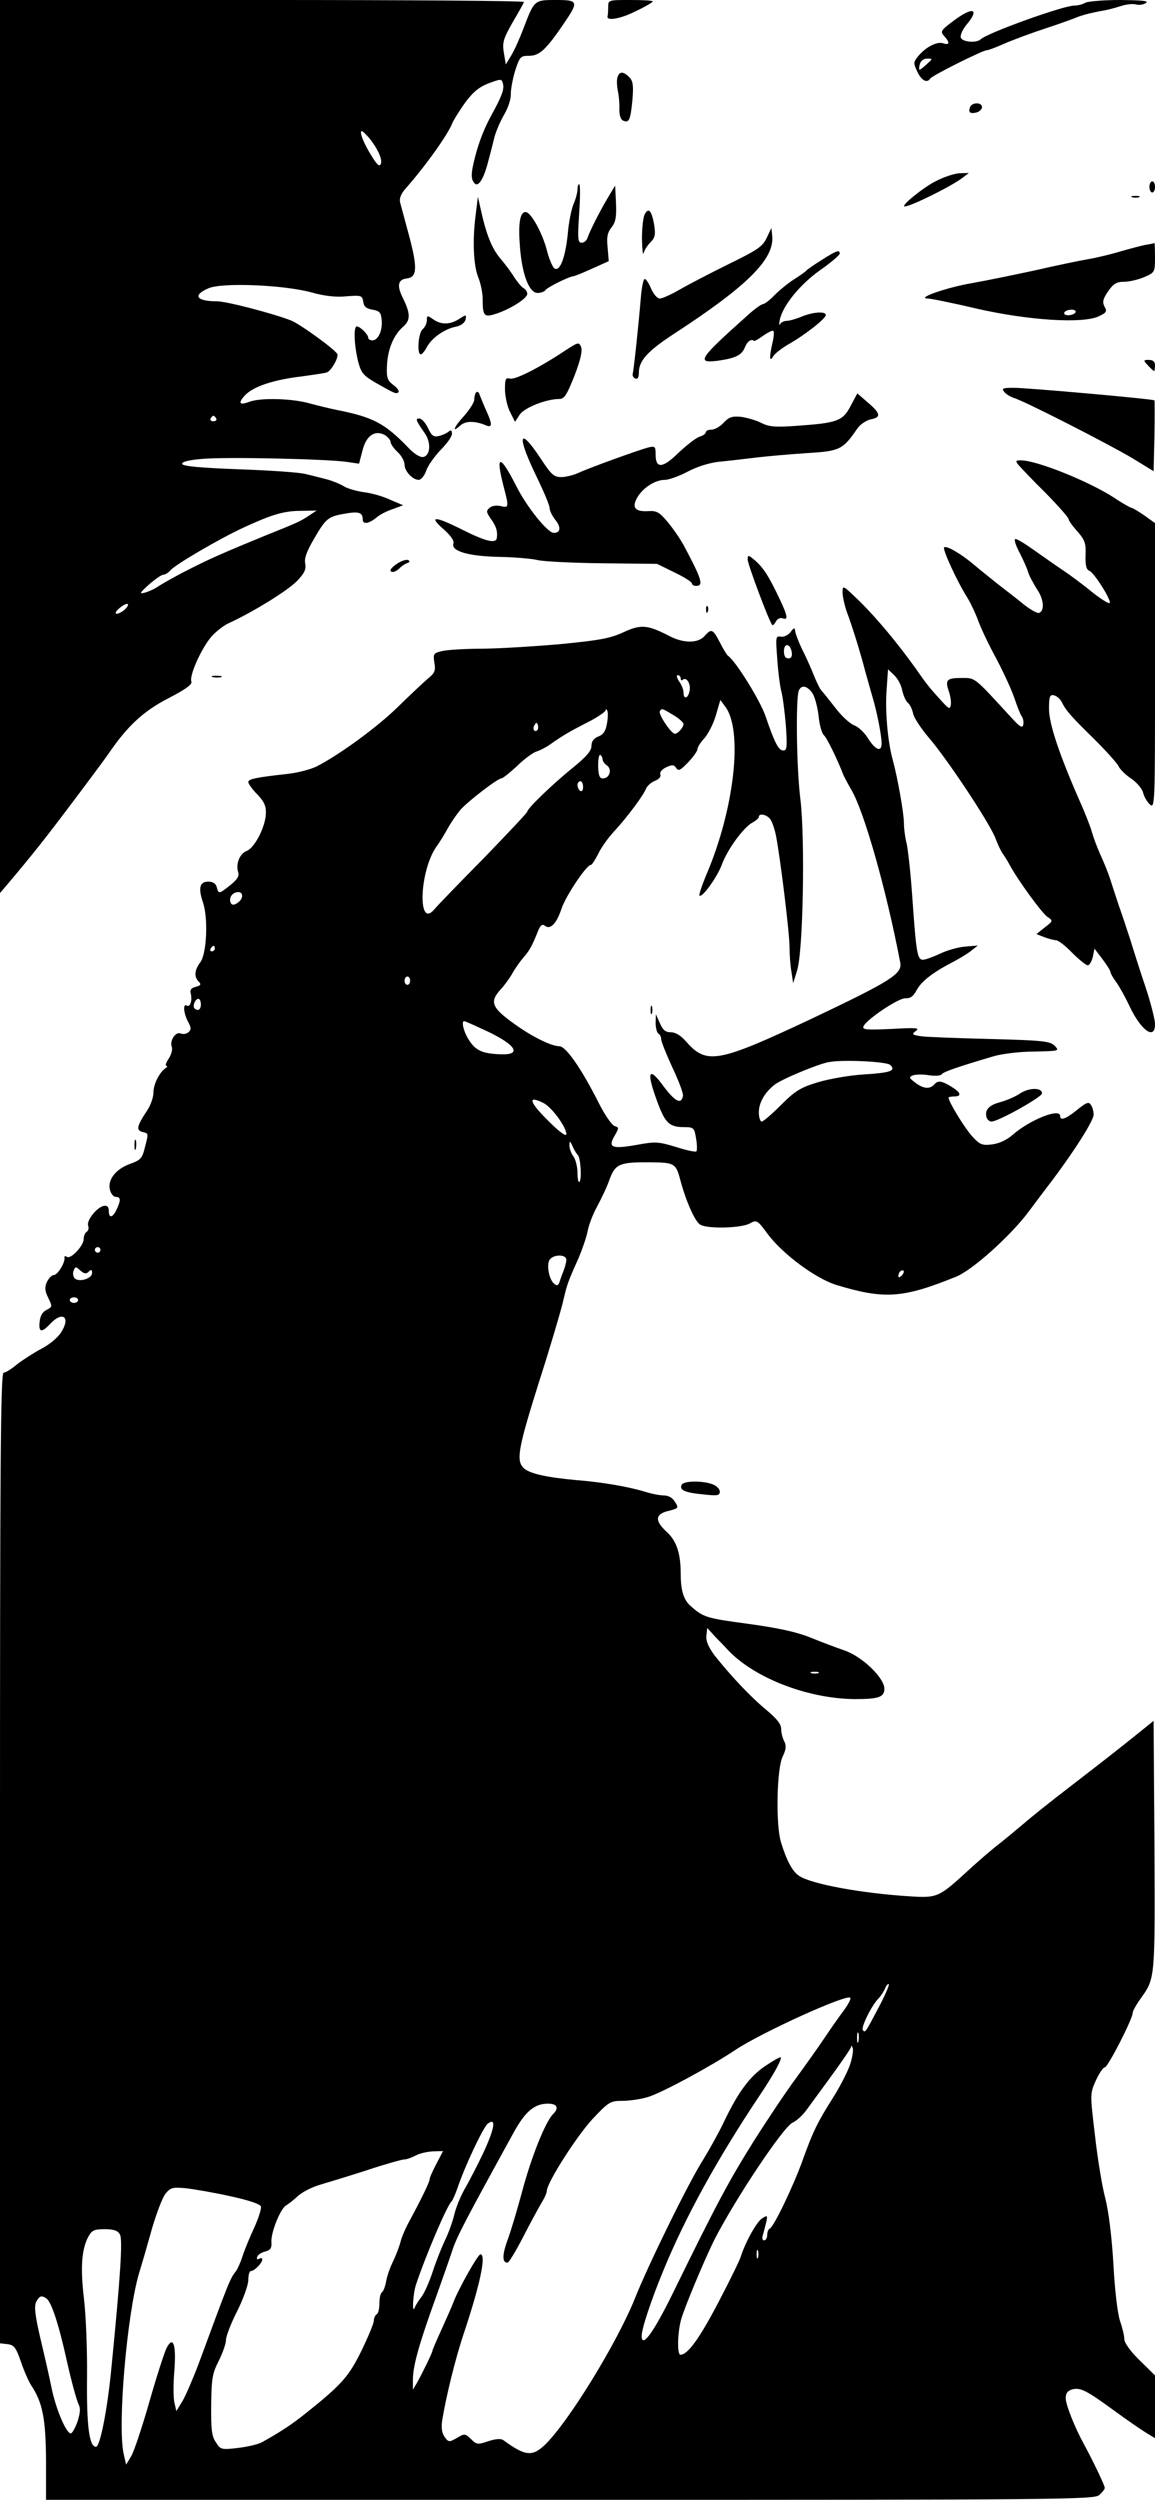<?xml version="1.0" standalone="no"?>
<!DOCTYPE svg PUBLIC "-//W3C//DTD SVG 20010904//EN"
 "http://www.w3.org/TR/2001/REC-SVG-20010904/DTD/svg10.dtd">
<svg version="1.0" xmlns="http://www.w3.org/2000/svg"
 width="414pt" height="896pt" viewBox="0 0 414 896"
 preserveAspectRatio="xMidYMid meet">

<g transform="translate(0,896) scale(0.1,-0.1)"
fill="#000000" stroke="none">
<path d="M0 7360 l0 -1601 28 33 c51 60 107 129 137 168 70 90 203 268 225
300 67 98 124 151 213 197 62 32 87 50 83 60 -8 19 31 109 66 154 15 20 45 44
65 54 88 40 214 118 247 152 27 28 34 42 30 63 -4 18 5 43 30 86 43 75 52 82
107 92 54 10 69 6 69 -19 0 -20 22 -17 52 8 9 8 34 21 55 28 l38 14 -47 20
c-25 12 -68 24 -95 27 -26 4 -59 13 -72 22 -14 8 -41 19 -60 24 -20 5 -54 14
-76 19 -22 6 -129 13 -239 17 -137 5 -201 11 -203 19 -3 7 21 14 70 18 79 8
455 0 523 -11 l41 -6 12 46 c13 54 44 76 80 57 11 -7 21 -18 21 -25 0 -7 11
-23 25 -36 14 -13 25 -33 25 -45 0 -24 29 -55 51 -55 8 0 21 15 27 34 7 19 31
52 52 74 22 22 40 47 40 57 0 13 -4 15 -12 8 -7 -6 -23 -13 -35 -16 -19 -4
-26 1 -39 29 -9 19 -23 34 -31 34 -15 0 -13 -6 19 -52 24 -34 21 -81 -5 -86
-11 -2 -33 11 -55 35 -83 86 -126 108 -252 133 -25 5 -70 16 -100 24 -62 18
-176 21 -216 6 -36 -14 -42 -5 -16 23 29 31 100 55 197 67 44 6 87 12 96 15
15 5 39 45 39 64 0 12 -132 108 -166 122 -67 26 -232 69 -266 69 -75 0 -89 22
-30 47 50 21 268 12 368 -15 46 -13 88 -18 126 -14 53 4 56 3 60 -19 2 -18 11
-25 33 -29 25 -4 31 -10 33 -37 4 -38 -13 -73 -33 -73 -8 0 -15 4 -15 9 0 12
-29 41 -41 41 -12 0 -10 -63 4 -123 11 -43 18 -52 62 -78 70 -40 75 -42 83
-35 4 4 -4 16 -18 26 -21 16 -25 26 -23 67 2 59 23 111 57 141 28 24 28 47 0
104 -22 44 -18 66 14 70 38 4 39 39 7 158 -14 52 -28 104 -31 115 -3 13 3 30
18 47 74 84 153 195 169 236 5 12 26 46 47 75 29 39 51 56 85 69 44 16 45 16
50 -3 5 -19 -5 -45 -40 -109 -26 -47 -45 -95 -59 -148 -17 -65 -17 -85 -2
-100 13 -13 33 19 48 80 6 21 15 57 21 81 5 23 22 62 36 86 15 25 25 58 24 75
0 17 7 55 16 84 16 49 19 52 50 52 37 0 61 23 125 117 53 78 51 83 -30 83 -77
0 -77 0 -116 -103 -13 -34 -32 -77 -43 -95 l-20 -33 -7 42 c-6 36 -2 50 31
108 21 36 40 69 41 74 2 4 -420 7 -937 7 l-941 0 0 -1600z m1321 1108 c31 -37
51 -79 44 -95 -4 -12 -13 -5 -33 28 -27 42 -46 89 -35 89 3 0 13 -10 24 -22z
m-546 -1008 c3 -5 -1 -10 -10 -10 -9 0 -13 5 -10 10 3 6 8 10 10 10 2 0 7 -4
10 -10z m331 -349 c-28 -19 -41 -25 -156 -71 -144 -59 -201 -84 -275 -122 -44
-22 -91 -49 -105 -58 -14 -10 -36 -20 -50 -24 -22 -6 -20 -2 14 29 22 19 45
35 51 35 7 0 18 7 25 15 17 21 178 115 265 155 100 46 143 59 205 59 l55 1
-29 -19z m-659 -336 c-9 -8 -22 -15 -29 -15 -7 1 -3 9 11 21 27 22 42 18 18
-6z"/>
<path d="M2180 8935 c0 -14 -1 -28 -2 -32 -7 -20 46 -11 101 17 34 16 61 32
61 35 0 3 -36 5 -80 5 -79 0 -80 0 -80 -25z"/>
<path d="M3890 8950 c-8 -5 -26 -10 -39 -10 -40 0 -312 -98 -336 -121 -15 -14
-65 -10 -71 6 -3 8 6 29 20 46 50 59 23 67 -48 13 -44 -33 -46 -37 -32 -53 22
-24 20 -34 -4 -26 -23 7 -64 -15 -91 -49 -15 -19 -15 -23 -1 -53 15 -32 35
-42 46 -25 6 11 189 102 203 102 6 0 35 11 64 24 30 13 97 38 149 55 52 17
104 36 115 41 11 4 34 11 50 14 17 4 39 8 50 10 11 2 36 9 55 15 19 6 42 8 52
5 10 -3 26 -1 35 5 13 8 -12 10 -92 11 -60 0 -117 -5 -125 -10z m-568 -220
c-12 -11 -23 -20 -26 -20 -2 0 -2 9 1 20 3 12 14 20 26 20 21 0 21 0 -1 -20z"/>
<path d="M2214 8685 c-4 -8 -3 -30 0 -48 4 -17 7 -48 6 -68 0 -24 5 -39 15
-42 20 -8 25 3 32 76 4 51 2 66 -11 80 -21 21 -35 22 -42 2z"/>
<path d="M3477 8576 c-7 -19 0 -25 24 -19 10 3 19 12 19 19 0 18 -36 18 -43 0z"/>
<path d="M3351 8309 c-46 -24 -125 -89 -108 -89 21 0 167 72 206 102 l24 18
-34 -1 c-19 -1 -58 -14 -88 -30z"/>
<path d="M4120 8290 c0 -11 5 -20 10 -20 6 0 10 9 10 20 0 11 -4 20 -10 20 -5
0 -10 -9 -10 -20z"/>
<path d="M2070 8281 c0 -10 -6 -34 -14 -52 -8 -19 -18 -68 -21 -109 -9 -86
-29 -137 -49 -121 -6 6 -18 33 -25 61 -16 64 -58 140 -77 140 -21 0 -27 -43
-20 -129 8 -97 33 -161 63 -161 12 0 25 5 28 10 6 10 87 50 101 50 3 0 33 12
66 27 l60 27 -4 48 c-4 38 -1 54 14 73 15 19 18 37 16 87 l-3 63 -27 -45 c-32
-54 -64 -119 -72 -142 -3 -10 -12 -18 -21 -18 -14 0 -15 14 -9 105 4 58 4 105
0 105 -3 0 -6 -8 -6 -19z"/>
<path d="M4058 8253 c6 -2 18 -2 25 0 6 3 1 5 -13 5 -14 0 -19 -2 -12 -5z"/>
<path d="M1705 8190 c-12 -92 -8 -183 10 -226 8 -20 15 -54 15 -74 0 -65 5
-69 53 -53 51 18 107 54 107 70 0 7 -6 16 -13 20 -8 4 -22 22 -33 38 -10 17
-33 48 -51 69 -31 37 -51 88 -71 181 l-9 40 -8 -65z"/>
<path d="M2311 8192 c-6 -11 -10 -51 -10 -89 1 -37 3 -60 6 -50 3 11 14 28 25
39 16 16 18 27 13 61 -9 52 -20 65 -34 39z"/>
<path d="M2748 8107 c-15 -31 -33 -43 -135 -93 -65 -32 -144 -73 -175 -91 -31
-18 -64 -33 -73 -33 -9 0 -22 15 -31 35 -8 19 -18 35 -23 35 -5 0 -11 -30 -14
-67 -8 -97 -25 -257 -29 -272 -2 -8 3 -16 10 -18 8 -3 12 5 12 22 0 42 32 77
122 136 266 173 364 270 356 353 l-3 29 -17 -36z"/>
<path d="M4110 8083 c-14 -2 -54 -13 -90 -23 -36 -11 -90 -24 -120 -29 -30 -5
-116 -23 -190 -40 -74 -16 -176 -37 -227 -46 -88 -15 -201 -54 -158 -55 11 0
90 -16 175 -36 183 -42 379 -55 438 -28 28 13 31 18 21 35 -8 17 -6 27 13 55
19 27 30 34 57 34 19 0 52 8 73 17 37 16 38 18 38 70 0 29 -1 52 -2 52 -2 -1
-14 -4 -28 -6z m-255 -243 c-3 -5 -15 -10 -26 -10 -11 0 -17 5 -14 10 3 6 15
10 26 10 11 0 17 -4 14 -10z"/>
<path d="M2945 8028 c-27 -17 -52 -34 -55 -38 -3 -4 -23 -18 -45 -32 -22 -14
-53 -40 -70 -57 -16 -17 -35 -31 -40 -31 -6 0 -31 -18 -55 -40 -175 -156 -186
-173 -107 -163 63 9 86 20 97 48 8 21 23 32 33 23 1 -2 16 7 33 19 17 12 34
20 36 17 3 -3 2 -22 -3 -42 -12 -52 -11 -72 2 -50 5 10 31 30 57 45 58 33 132
91 132 104 0 14 -46 11 -87 -6 -19 -8 -44 -15 -53 -15 -10 0 -21 -6 -24 -12
-3 -7 -4 0 -1 15 10 51 73 128 145 179 39 27 70 54 70 59 0 15 -12 11 -65 -23z"/>
<path d="M1530 7812 c0 -11 -7 -25 -15 -32 -16 -13 -21 -90 -7 -90 5 0 15 12
22 26 18 33 63 65 104 73 19 4 32 14 35 26 3 18 2 18 -23 2 -32 -21 -65 -22
-94 -1 -20 14 -22 14 -22 -4z"/>
<path d="M2025 7703 c-90 -60 -178 -105 -197 -100 -16 4 -18 -1 -18 -41 1 -26
9 -62 19 -80 l17 -34 17 26 c17 25 95 56 142 56 18 0 27 15 54 83 22 57 29 89
24 103 -8 19 -10 18 -58 -13z"/>
<path d="M4115 7650 c10 -11 20 -20 22 -20 1 0 3 9 3 20 0 14 -7 20 -22 20
-20 0 -21 -1 -3 -20z"/>
<path d="M3600 7555 c6 -8 22 -17 33 -21 37 -10 347 -169 427 -217 l75 -46 3
126 c1 69 1 127 0 128 -5 5 -455 45 -504 45 -40 0 -45 -2 -34 -15z"/>
<path d="M1707 7554 c-4 -4 -7 -16 -7 -26 0 -10 -16 -35 -35 -57 -38 -41 -48
-66 -15 -36 19 17 53 17 93 0 22 -9 22 5 0 53 -9 20 -19 45 -23 55 -3 10 -8
15 -13 11z"/>
<path d="M3049 7505 c-28 -54 -48 -61 -190 -71 -80 -6 -102 -4 -130 10 -19 10
-52 19 -73 22 -32 3 -43 -1 -62 -21 -13 -14 -32 -25 -44 -25 -11 0 -20 -4 -20
-9 0 -5 -10 -13 -22 -16 -13 -4 -46 -30 -75 -57 -58 -57 -83 -59 -83 -7 0 29
-2 31 -27 25 -34 -9 -206 -71 -250 -91 -17 -8 -45 -15 -61 -15 -27 0 -36 9
-73 65 -81 123 -88 84 -13 -69 24 -50 44 -97 44 -107 0 -9 9 -28 21 -43 21
-26 18 -46 -6 -46 -22 0 -97 93 -134 167 -59 116 -76 116 -46 0 20 -76 19 -78
-10 -71 -14 4 -32 1 -40 -6 -13 -11 -12 -16 4 -39 19 -26 25 -44 22 -68 -2
-23 -39 -14 -121 27 -101 51 -126 52 -71 4 27 -24 40 -42 36 -53 -8 -27 57
-45 165 -47 52 -1 115 -6 140 -12 25 -5 131 -10 235 -11 l190 -2 63 -31 c34
-16 62 -34 62 -39 0 -5 7 -9 15 -9 28 0 21 23 -44 145 -12 22 -37 59 -57 83
-30 36 -40 42 -70 40 -48 -3 -61 13 -39 50 21 35 64 62 98 62 14 0 50 13 81
29 33 18 78 32 113 36 32 3 92 10 133 15 41 5 124 12 183 16 117 7 128 12 180
88 10 15 32 29 48 33 38 7 36 21 -10 60 l-38 33 -24 -45z"/>
<path d="M3651 7293 c8 -9 51 -55 97 -100 45 -46 82 -88 82 -93 0 -5 14 -25
32 -45 27 -31 31 -43 29 -86 -1 -36 3 -51 14 -55 17 -7 77 -102 73 -115 -2 -5
-31 13 -65 40 -34 28 -79 61 -100 75 -21 14 -67 46 -102 71 -35 25 -67 45 -72
43 -5 -2 2 -23 15 -48 13 -25 27 -56 31 -70 4 -14 19 -41 32 -62 25 -36 28
-78 7 -85 -6 -2 -31 12 -55 31 -24 20 -66 52 -93 73 -26 21 -65 52 -85 69 -46
39 -99 70 -107 62 -6 -7 45 -119 82 -178 12 -19 30 -57 40 -84 10 -28 40 -91
67 -140 26 -50 55 -113 64 -141 9 -27 20 -55 25 -62 5 -7 8 -20 6 -30 -3 -14
-11 -10 -43 25 -135 147 -128 142 -178 142 -54 0 -60 -7 -46 -48 6 -17 9 -39
7 -49 -3 -16 -7 -14 -30 11 -44 48 -57 64 -95 119 -66 92 -139 180 -202 242
-61 59 -61 59 -61 30 1 -17 8 -48 16 -70 18 -47 51 -154 65 -210 6 -22 17 -60
24 -85 18 -59 35 -145 35 -175 0 -33 -23 -23 -51 22 -12 19 -34 39 -49 44 -14
6 -44 33 -65 61 -22 28 -44 56 -50 62 -6 6 -18 31 -28 56 -10 25 -29 68 -43
95 -13 28 -24 57 -24 65 -1 11 -5 10 -16 -5 -8 -11 -24 -19 -35 -17 -19 3 -19
-1 -13 -80 3 -46 10 -99 15 -118 5 -19 12 -74 16 -122 5 -74 4 -88 -9 -88 -17
0 -31 26 -64 123 -19 56 -107 198 -135 217 -4 3 -17 24 -29 48 -25 48 -30 50
-55 22 -23 -26 -74 -26 -123 -1 -81 42 -104 44 -167 15 -47 -22 -87 -29 -219
-42 -88 -8 -215 -16 -281 -17 -66 0 -134 -4 -152 -9 -29 -7 -31 -10 -26 -41 5
-29 1 -38 -23 -57 -15 -13 -62 -57 -104 -98 -73 -73 -214 -176 -295 -217 -22
-11 -69 -23 -105 -27 -110 -12 -140 -18 -140 -29 0 -6 14 -26 32 -44 24 -25
32 -41 31 -68 -1 -48 -40 -124 -69 -135 -25 -10 -40 -47 -30 -77 4 -13 -4 -26
-29 -46 -41 -32 -41 -32 -48 -7 -3 13 -14 20 -30 20 -31 0 -37 -22 -20 -73 20
-57 14 -186 -9 -216 -21 -28 -23 -52 -6 -69 10 -10 8 -14 -10 -19 -17 -4 -22
-11 -18 -25 6 -25 -3 -50 -15 -42 -14 8 -11 -28 5 -58 12 -22 12 -29 1 -38 -7
-6 -19 -8 -28 -4 -18 7 -40 -27 -31 -49 3 -9 -2 -27 -11 -41 -10 -14 -13 -26
-9 -26 5 0 4 -4 -2 -8 -23 -16 -44 -58 -44 -88 0 -17 -10 -46 -23 -65 -36 -54
-40 -70 -17 -76 23 -6 23 -3 9 -57 -9 -37 -15 -44 -51 -57 -52 -18 -83 -57
-74 -93 3 -14 13 -26 21 -26 18 0 19 -11 3 -45 -14 -30 -28 -33 -28 -5 0 14
-6 20 -17 18 -25 -4 -64 -53 -57 -71 3 -8 1 -18 -5 -22 -6 -3 -11 -15 -11 -26
0 -24 -46 -73 -60 -64 -6 4 -10 3 -9 -2 4 -16 -24 -63 -38 -63 -7 0 -18 -11
-25 -25 -8 -19 -8 -31 5 -57 15 -31 15 -32 -6 -43 -15 -7 -23 -22 -25 -43 -4
-38 7 -40 38 -7 44 47 74 25 40 -29 -12 -20 -42 -45 -73 -61 -28 -15 -68 -41
-87 -56 -19 -16 -40 -29 -47 -29 -11 0 -13 -338 -13 -1739 l0 -1740 27 -3 c23
-3 30 -11 48 -63 11 -33 28 -71 37 -85 41 -61 52 -121 53 -268 l0 -142 1877 0
c1762 0 1879 1 1898 17 11 10 20 21 20 26 0 9 -46 104 -75 157 -32 58 -65 141
-65 164 0 19 7 27 24 32 29 7 49 -3 148 -75 42 -31 93 -66 112 -78 l36 -22 0
112 0 113 -55 54 c-33 32 -55 63 -55 76 0 12 -7 41 -15 64 -9 26 -19 109 -24
204 -6 100 -17 189 -29 236 -11 41 -28 143 -37 225 -18 150 -18 151 3 198 12
26 26 47 32 47 11 0 100 174 100 195 0 7 13 30 28 51 53 74 52 67 50 547 l-3
449 -92 -74 c-50 -40 -144 -113 -209 -163 -64 -49 -138 -108 -163 -130 -26
-22 -67 -56 -91 -75 -25 -19 -72 -60 -105 -90 -110 -101 -114 -103 -213 -97
-175 11 -353 44 -397 73 -24 15 -45 54 -65 119 -20 61 -16 264 5 308 13 27 14
40 6 56 -6 11 -11 31 -11 44 0 18 -16 37 -54 69 -57 47 -127 122 -185 195 -22
30 -31 51 -29 70 l3 28 31 -34 c18 -18 38 -39 45 -47 96 -100 287 -173 454
-174 84 0 105 7 105 37 0 39 -79 115 -142 137 -29 10 -85 31 -124 47 -50 20
-115 34 -224 49 -149 20 -159 23 -206 65 -24 22 -34 56 -34 113 0 74 -15 120
-51 152 -41 38 -41 61 1 73 44 11 44 11 28 36 -8 13 -23 21 -39 21 -14 0 -45
6 -70 14 -55 17 -153 34 -244 41 -109 10 -171 24 -190 45 -25 28 -17 72 60
316 37 115 73 238 82 274 16 69 18 74 57 161 13 31 28 74 32 95 4 22 19 62 34
89 15 28 36 71 45 98 21 56 36 62 149 61 86 -1 89 -4 106 -69 20 -73 52 -146
71 -155 27 -15 143 -12 175 4 27 15 28 14 68 -40 54 -71 172 -158 245 -180
172 -52 238 -47 428 30 58 23 196 147 260 233 21 28 59 79 86 114 83 111 147
213 147 234 0 11 -4 27 -10 35 -7 12 -16 9 -49 -18 -41 -33 -61 -40 -61 -22 0
30 -110 -14 -172 -69 -21 -18 -48 -30 -73 -33 -35 -4 -43 -1 -72 31 -27 31
-83 122 -83 137 0 2 9 4 20 4 26 0 25 12 -2 30 -40 26 -56 29 -68 14 -17 -19
-40 -17 -70 6 -22 17 -23 19 -7 26 10 3 35 4 57 0 21 -3 41 -2 45 3 5 9 58 27
186 65 31 9 96 17 147 17 88 2 90 2 73 20 -16 17 -40 20 -232 25 -118 3 -230
7 -249 10 -31 5 -33 7 -17 19 15 11 1 12 -88 7 -88 -4 -105 -3 -100 9 10 25
127 103 151 101 17 -1 28 7 39 28 17 32 56 63 127 100 25 13 57 32 70 43 l23
18 -47 -4 c-25 -2 -66 -14 -90 -26 -24 -11 -51 -21 -60 -21 -20 0 -24 25 -38
225 -6 88 -16 176 -21 195 -5 19 -9 51 -9 70 0 35 -23 165 -41 230 -17 62 -27
174 -21 248 l5 73 22 -21 c13 -12 26 -37 29 -55 4 -18 13 -38 20 -44 8 -6 16
-24 19 -39 3 -15 29 -54 57 -87 67 -78 215 -302 237 -357 9 -24 21 -49 26 -56
5 -7 17 -25 26 -42 31 -57 115 -172 135 -186 21 -14 21 -15 -9 -38 l-30 -24
28 -11 c16 -6 35 -11 42 -11 8 0 34 -20 58 -45 25 -25 50 -45 56 -45 6 0 14
14 18 30 l6 30 28 -37 c16 -21 29 -42 29 -46 0 -5 10 -23 23 -40 12 -18 32
-54 45 -82 41 -88 92 -125 92 -66 0 16 -15 76 -34 133 -19 56 -43 132 -54 168
-12 36 -30 92 -42 125 -11 33 -25 76 -31 95 -6 19 -22 59 -35 87 -13 29 -26
65 -30 80 -4 16 -22 62 -40 103 -76 172 -114 285 -114 339 0 44 3 52 17 49 10
-2 22 -12 28 -23 15 -31 33 -52 117 -134 42 -42 81 -85 87 -97 5 -11 26 -32
46 -45 19 -13 38 -35 42 -49 3 -14 14 -33 24 -43 19 -17 19 -5 19 495 l0 513
-39 28 c-22 15 -42 27 -46 27 -3 0 -32 16 -63 37 -94 60 -277 133 -333 133
-19 0 -20 -2 -8 -17z m-813 -671 c2 -15 -2 -22 -12 -22 -11 0 -16 9 -16 26 0
31 23 28 28 -4z m-398 -94 c0 -6 3 -8 7 -5 12 13 30 -13 25 -38 -5 -29 -22
-34 -22 -7 0 10 -7 28 -16 40 -8 12 -10 22 -5 22 6 0 11 -5 11 -12z m471 -51
c9 -12 19 -49 23 -82 3 -33 12 -64 19 -70 10 -8 49 -87 71 -145 4 -8 16 -31
27 -50 46 -76 127 -363 176 -621 7 -40 -35 -66 -317 -200 -336 -158 -377 -166
-450 -83 -19 22 -38 34 -55 34 -20 0 -29 8 -40 33 l-14 32 -1 -32 c0 -17 5
-35 10 -38 6 -3 10 -12 10 -20 0 -8 18 -53 40 -101 23 -48 40 -94 38 -102 -6
-32 -28 -21 -70 35 -53 73 -62 53 -23 -53 29 -80 44 -94 98 -94 33 0 36 -2 42
-41 4 -22 4 -43 1 -46 -3 -3 -36 4 -73 16 -64 19 -73 20 -143 7 -87 -15 -102
-9 -77 33 16 28 16 30 0 35 -10 3 -36 41 -57 83 -63 125 -118 203 -141 203
-29 0 -99 35 -160 79 -83 59 -91 80 -51 124 14 15 33 41 43 59 10 18 28 43 40
57 21 24 30 40 52 95 8 20 15 25 24 18 19 -16 42 7 60 62 16 46 89 156 105
156 4 0 15 18 26 39 10 22 37 60 60 84 49 54 102 126 112 151 4 9 18 22 31 27
15 6 23 15 20 23 -3 8 5 18 21 26 22 10 28 9 36 -3 8 -12 15 -8 43 21 18 19
33 40 33 47 0 7 11 24 25 39 13 15 32 51 41 82 l16 55 17 -23 c65 -84 34 -367
-67 -603 -16 -38 -27 -72 -25 -75 9 -10 63 65 80 110 20 55 77 133 109 151 13
7 24 16 24 21 0 14 27 9 40 -7 7 -8 17 -37 22 -63 16 -86 48 -346 48 -397 0
-27 3 -68 7 -89 l6 -40 14 45 c22 67 29 473 12 614 -14 110 -17 359 -6 389 9
22 29 19 48 -7z m-736 -113 c-4 -24 -13 -38 -31 -44 -16 -7 -24 -17 -24 -34 0
-17 -18 -38 -67 -78 -72 -58 -163 -146 -163 -157 0 -4 -71 -79 -157 -168 -87
-88 -166 -170 -176 -182 -61 -74 -54 136 7 224 12 16 30 46 41 66 11 20 31 49
45 66 27 31 134 113 147 113 5 0 30 20 56 44 25 25 57 48 69 52 13 4 37 16 53
28 43 30 63 42 133 78 34 17 62 37 63 42 0 6 3 5 6 -2 3 -7 2 -29 -2 -48z
m242 31 c18 -11 33 -25 33 -30 0 -12 -20 -35 -31 -35 -13 0 -60 70 -54 81 8
11 7 11 52 -16z m-491 -52 c-10 -10 -19 5 -10 18 6 11 8 11 12 0 2 -7 1 -15
-2 -18z m234 -105 c0 -6 7 -16 16 -22 19 -14 9 -46 -15 -46 -12 0 -16 10 -17
45 0 24 3 42 8 39 4 -3 8 -10 8 -16z m-70 -99 c0 -11 -4 -17 -10 -14 -5 3 -10
13 -10 21 0 8 5 14 10 14 6 0 10 -9 10 -21z m-1237 -414 c-12 -9 -20 -10 -25
-3 -9 16 1 36 20 40 24 5 27 -21 5 -37z m-83 -165 c0 -5 -5 -10 -11 -10 -5 0
-7 5 -4 10 3 6 8 10 11 10 2 0 4 -4 4 -10z m700 -115 c0 -8 -4 -15 -10 -15 -5
0 -10 7 -10 15 0 8 5 15 10 15 6 0 10 -7 10 -15z m-750 -85 c0 -19 -11 -26
-23 -14 -8 8 3 34 14 34 5 0 9 -9 9 -20z m1006 -87 c119 -53 150 -94 72 -92
-66 2 -91 12 -115 48 -20 29 -31 71 -19 71 2 0 30 -12 62 -27z m1465 -130 c21
-21 2 -28 -94 -34 -51 -3 -125 -16 -165 -28 -63 -19 -82 -31 -133 -82 -32 -32
-63 -59 -69 -59 -5 0 -10 15 -10 33 0 34 20 70 55 98 22 19 156 75 195 82 50
10 209 2 221 -10z m-1242 -137 c30 -16 81 -86 81 -111 0 -10 -24 7 -60 43 -73
71 -82 99 -21 68z m122 -186 c10 -7 15 -88 6 -96 -4 -4 -7 11 -7 32 0 22 -7
49 -15 60 -8 10 -14 28 -14 39 0 17 2 17 12 -5 6 -14 15 -27 18 -30z m-1711
-340 c0 -5 -4 -10 -10 -10 -5 0 -10 5 -10 10 0 6 5 10 10 10 6 0 10 -4 10 -10z
m1670 -35 c0 -8 -4 -24 -9 -37 -5 -13 -12 -31 -15 -42 -5 -14 -9 -16 -20 -7
-19 16 -28 71 -15 87 15 19 59 18 59 -1z m-1712 -43 c9 9 12 8 12 -5 0 -20
-47 -34 -62 -19 -6 6 -8 18 -4 28 6 15 8 15 24 0 14 -12 21 -13 30 -4z m2914
-14 c-7 -7 -12 -8 -12 -2 0 6 3 14 7 17 3 4 9 5 12 2 2 -3 -1 -11 -7 -17z
m-2952 -88 c0 -5 -7 -10 -15 -10 -8 0 -15 5 -15 10 0 6 7 10 15 10 8 0 15 -4
15 -10z m2653 -1337 c-7 -2 -19 -2 -25 0 -7 3 -2 5 12 5 14 0 19 -2 13 -5z
m216 -1199 c-48 -91 -47 -90 -56 -81 -8 9 29 85 54 112 11 11 22 29 26 39 4
10 10 17 13 14 2 -3 -14 -41 -37 -84z m-126 -12 c-15 -20 -46 -64 -68 -97 -22
-33 -67 -96 -99 -140 -33 -44 -102 -147 -154 -229 -90 -144 -132 -222 -292
-549 -68 -138 -110 -196 -110 -149 0 25 34 128 77 232 78 191 193 400 343 625
52 77 84 135 78 141 -2 2 -27 -12 -55 -31 -55 -37 -97 -93 -148 -200 -18 -38
-52 -99 -74 -135 -52 -81 -196 -375 -244 -495 -64 -161 -241 -449 -325 -529
-45 -42 -70 -39 -148 18 -8 6 -27 5 -54 -4 -38 -13 -42 -12 -62 8 -21 20 -23
20 -50 4 -28 -16 -30 -16 -44 3 -10 14 -13 32 -9 60 14 86 48 224 77 310 59
177 82 285 60 285 -9 0 -81 -128 -98 -175 -6 -16 -26 -60 -43 -98 -17 -37 -31
-70 -31 -73 0 -6 -35 -78 -55 -114 l-15 -25 0 35 c0 49 21 124 75 275 26 72
55 155 65 185 17 53 44 104 222 428 41 74 74 102 122 102 33 0 41 -15 18 -38
-27 -27 -78 -154 -111 -279 -16 -59 -38 -134 -50 -167 -21 -56 -22 -86 -2 -86
5 0 29 40 54 88 25 49 55 104 66 123 12 19 21 39 21 46 0 29 106 195 163 257
59 63 65 66 108 66 25 0 67 6 92 14 48 14 227 111 312 168 94 63 407 205 413
187 2 -5 -9 -26 -25 -47z m54 -109 c-3 -10 -5 -4 -5 12 0 17 2 24 5 18 2 -7 2
-21 0 -30z m-33 -91 c-10 -26 -36 -76 -59 -112 -55 -87 -71 -120 -107 -220
-33 -93 -105 -243 -119 -248 -5 -2 -9 -12 -9 -23 0 -10 -5 -19 -11 -19 -6 0
-8 8 -5 18 3 9 8 30 12 45 6 27 5 28 -14 16 -20 -12 -61 -87 -77 -138 -4 -13
-40 -87 -81 -165 -67 -128 -109 -186 -135 -186 -12 0 -11 76 2 125 12 44 86
220 120 288 76 148 247 404 280 419 14 6 37 27 51 47 117 159 158 217 159 226
1 5 3 2 6 -8 2 -9 -3 -39 -13 -65z m-1310 -305 c-21 -45 -51 -102 -65 -127
-15 -25 -33 -67 -40 -95 -6 -27 -22 -70 -34 -95 -12 -25 -32 -75 -44 -112 -12
-37 -30 -77 -40 -90 -10 -13 -21 -30 -24 -38 -11 -29 -7 47 4 81 35 105 112
286 128 299 3 3 12 23 20 45 26 79 93 220 109 233 31 24 26 -14 -14 -101z
m-170 -43 c-13 -25 -24 -49 -24 -55 0 -10 -32 -75 -72 -149 -14 -25 -28 -58
-32 -74 -4 -16 -16 -48 -26 -69 -11 -22 -23 -55 -26 -74 -3 -18 -10 -36 -15
-39 -5 -3 -9 -20 -9 -39 0 -19 -4 -37 -10 -40 -5 -3 -10 -14 -10 -23 0 -9 -20
-57 -44 -107 -46 -93 -70 -121 -199 -224 -50 -40 -89 -66 -157 -104 -14 -8
-53 -17 -87 -21 -59 -7 -63 -6 -79 20 -15 21 -18 47 -17 134 1 94 4 113 27
158 14 28 26 62 26 75 0 13 18 60 40 103 22 44 40 94 40 112 0 17 4 32 9 32
13 0 41 29 41 41 0 6 -5 7 -11 3 -7 -4 -10 -1 -7 7 2 7 15 16 29 19 18 5 23
12 22 31 -4 33 31 121 52 134 9 5 29 21 44 35 16 14 50 31 77 39 27 8 103 31
168 52 66 22 127 39 135 39 9 0 27 7 41 14 14 8 42 14 62 15 l36 1 -24 -46z
m-742 -115 c65 -14 109 -28 113 -37 3 -7 -8 -41 -23 -75 -16 -34 -35 -80 -42
-102 -7 -22 -18 -47 -24 -55 -22 -28 -24 -34 -135 -335 -21 -55 -47 -115 -58
-133 l-21 -34 -7 31 c-4 18 -4 69 0 114 7 94 -4 127 -28 81 -8 -16 -36 -103
-62 -194 -26 -91 -55 -178 -65 -194 l-18 -30 -9 40 c-22 104 12 496 55 645 11
35 32 108 47 162 16 54 37 110 48 124 18 22 25 24 71 20 28 -3 99 -15 158 -28z
m-392 -138 c10 -19 2 -147 -30 -471 -14 -151 -41 -290 -56 -290 -24 0 -34 74
-32 250 1 96 -4 222 -11 280 -13 110 -9 176 15 222 13 24 21 28 59 28 34 0 47
-5 55 -19z m2287 -83 c-3 -7 -5 -2 -5 12 0 14 2 19 5 13 2 -7 2 -19 0 -25z
m-2551 -146 c18 -12 44 -90 74 -226 16 -72 35 -140 41 -152 8 -16 7 -31 -3
-63 -8 -23 -19 -42 -24 -43 -16 -1 -53 85 -69 162 -8 41 -27 123 -41 182 -19
82 -22 113 -14 128 11 21 19 24 36 12z"/>
<path d="M2332 5340 c0 -14 2 -19 5 -12 2 6 2 18 0 25 -3 6 -5 1 -5 -13z"/>
<path d="M2680 6954 c0 -16 76 -220 88 -234 2 -3 8 3 13 12 5 10 16 15 24 12
23 -9 18 11 -20 89 -35 72 -54 99 -88 126 -15 12 -17 11 -17 -5z"/>
<path d="M1427 6942 c-27 -17 -36 -32 -18 -32 5 0 16 6 23 13 7 8 20 16 28 19
8 2 10 7 4 10 -5 4 -22 -1 -37 -10z"/>
<path d="M2531 6774 c0 -11 3 -14 6 -6 3 7 2 16 -1 19 -3 4 -6 -2 -5 -13z"/>
<path d="M763 6533 c9 -2 23 -2 30 0 6 3 -1 5 -18 5 -16 0 -22 -2 -12 -5z"/>
<path d="M3655 5040 c-16 -11 -49 -25 -72 -31 -40 -11 -55 -29 -46 -56 3 -7
10 -13 17 -13 24 0 181 88 181 101 0 22 -47 21 -80 -1z"/>
<path d="M482 4855 c0 -16 2 -22 5 -12 2 9 2 23 0 30 -3 6 -5 -1 -5 -18z"/>
<path d="M2444 3639 c-11 -19 10 -29 74 -35 54 -6 62 -5 62 10 0 9 -12 21 -26
26 -34 13 -101 13 -110 -1z"/>
</g>
</svg>
